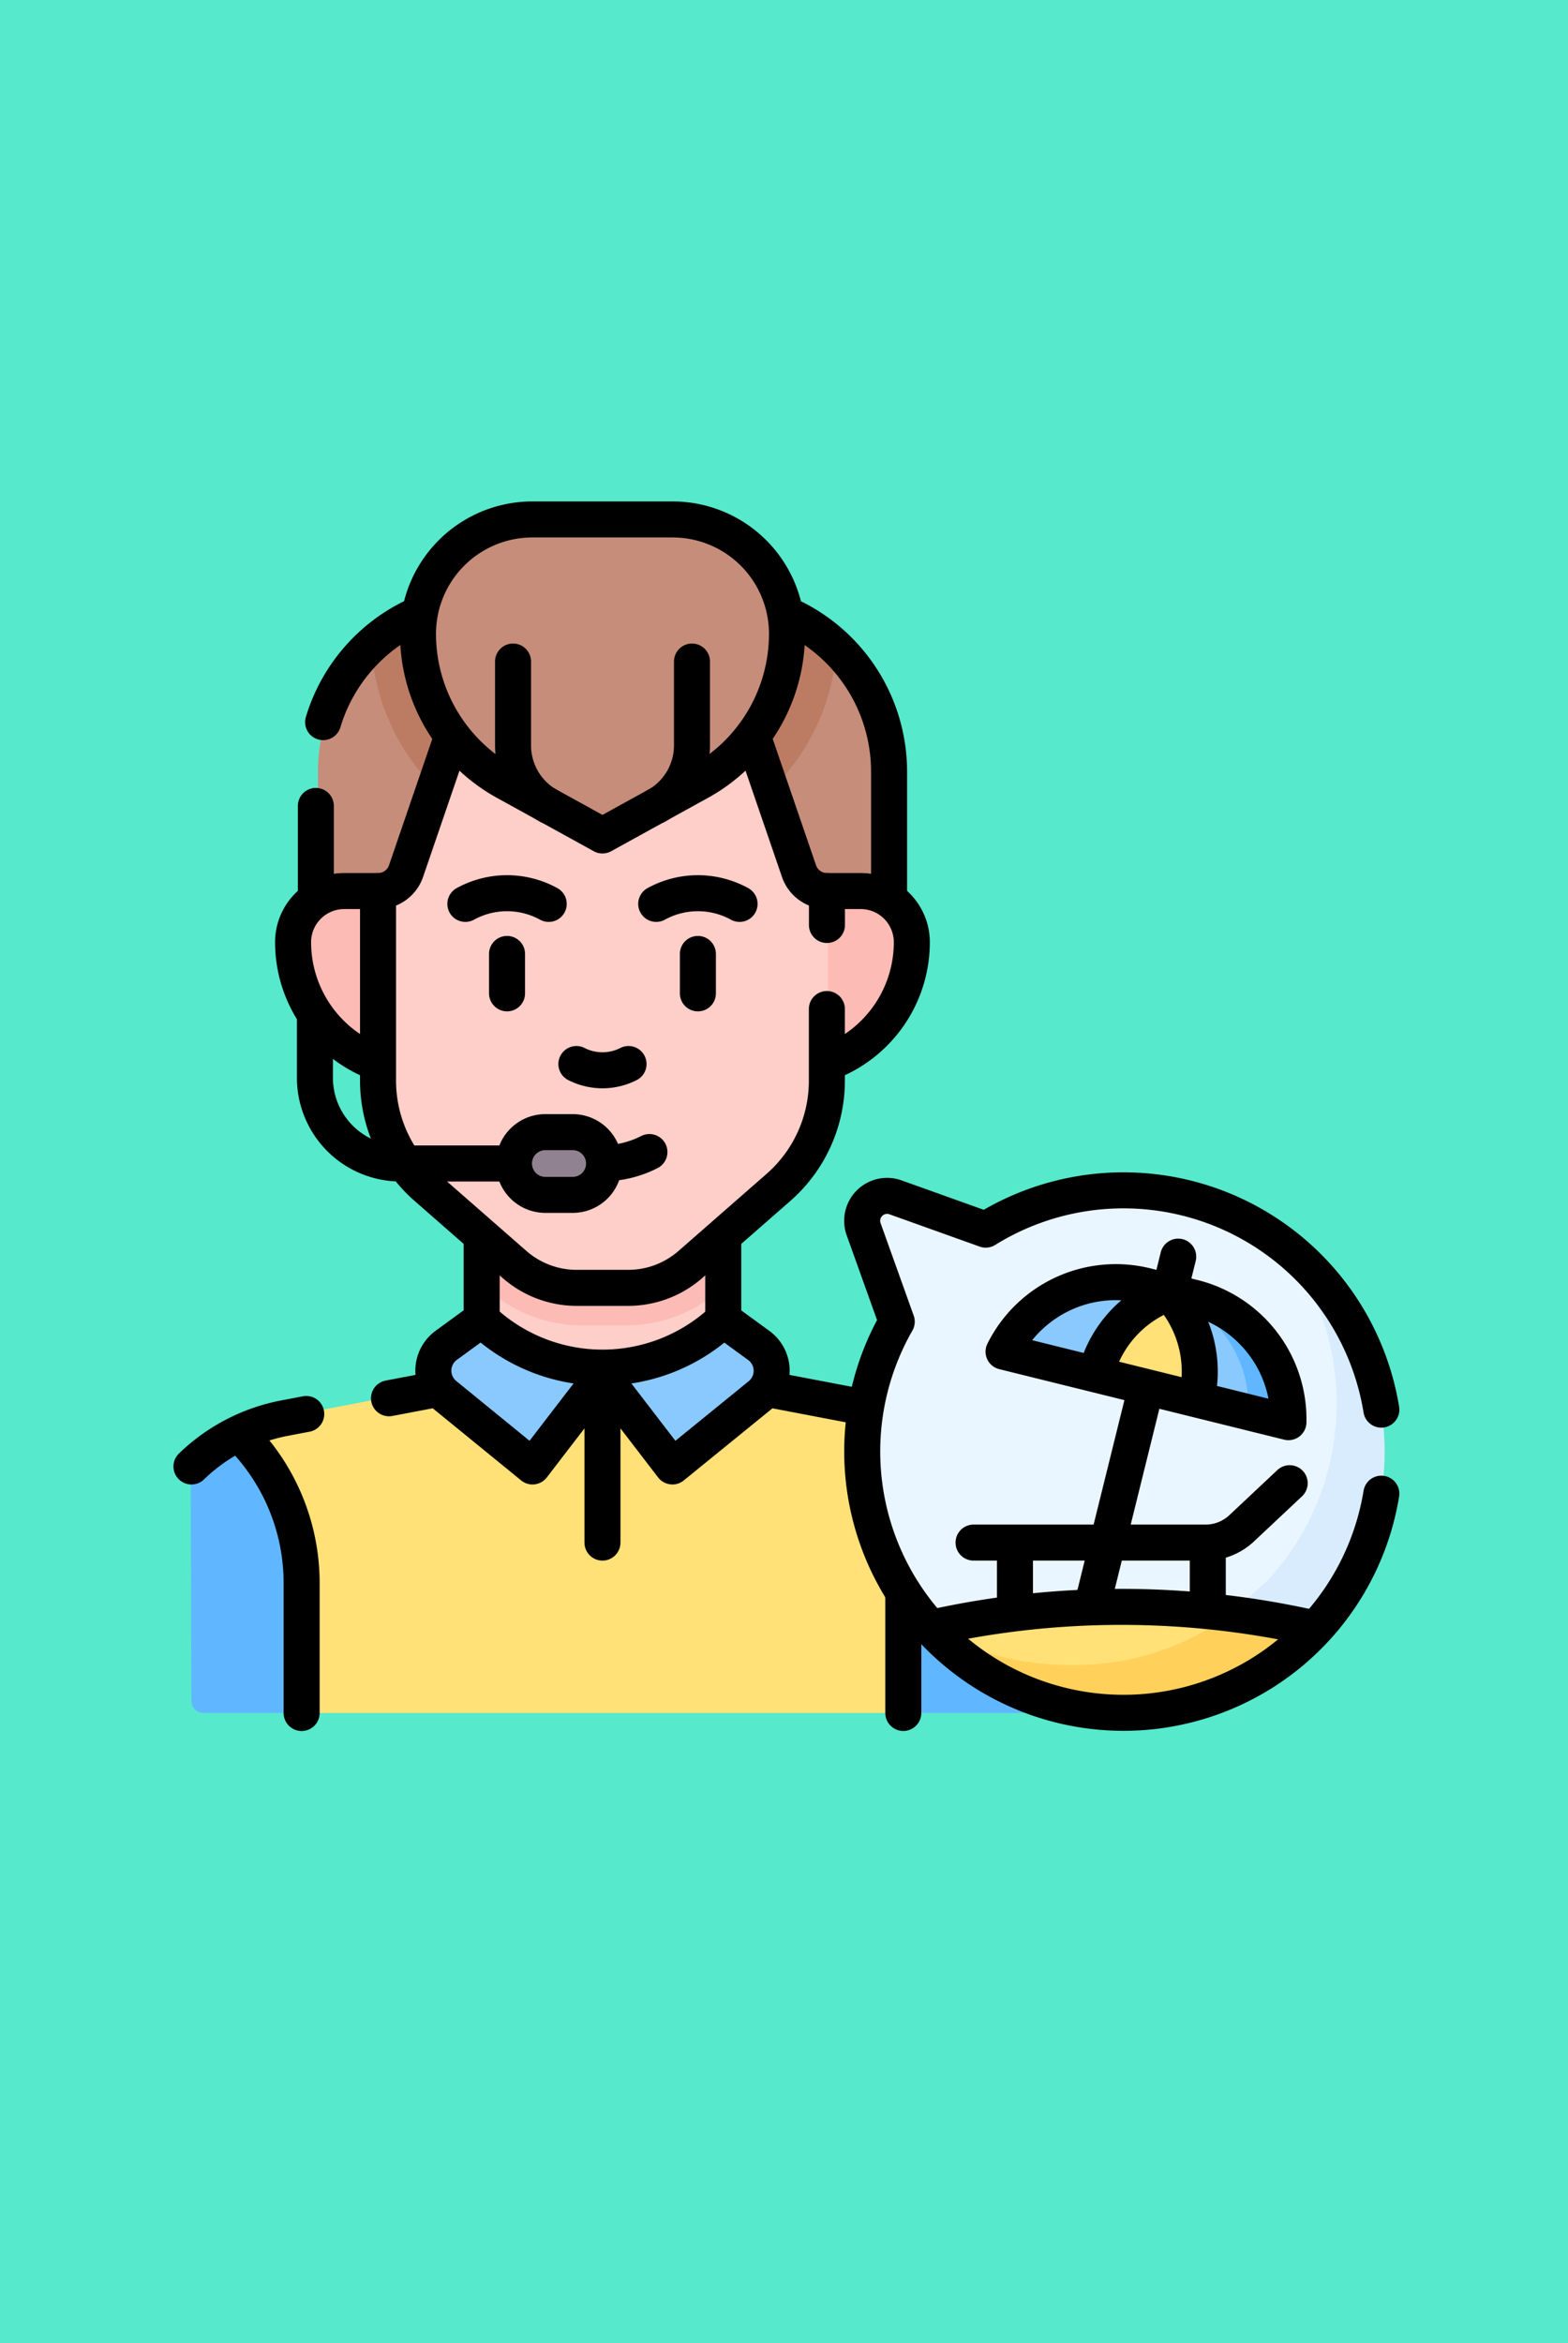 <svg xmlns="http://www.w3.org/2000/svg" xmlns:xlink="http://www.w3.org/1999/xlink" width="85" height="127" viewBox="0 0 85 127">
  <defs>
    <clipPath id="clip-path">
      <rect id="Rectángulo_403675" data-name="Rectángulo 403675" width="67" height="67" transform="translate(189.051 2448)" fill="#99abc6"/>
    </clipPath>
  </defs>
  <g id="Grupo_1103132" data-name="Grupo 1103132" transform="translate(-180.051 -2421)">
    <rect id="Rectángulo_403674" data-name="Rectángulo 403674" width="85" height="127" transform="translate(180.051 2421)" fill="#56e9cc"/>
    <g id="Enmascarar_grupo_1098702" data-name="Enmascarar grupo 1098702" clip-path="url(#clip-path)">
      <g id="agente-de-viajes_1_" data-name="agente-de-viajes (1)" transform="translate(189.363 2448.182)">
        <g id="Grupo_1103058" data-name="Grupo 1103058">
          <path id="Trazado_876973" data-name="Trazado 876973" d="M32.029,47.953c-.81-.154-1.468.057-1.807-.648l-6.787-.448-6.787.448c-.339.705-1,.494-1.807.648L6.191,49.6a10.253,10.253,0,0,0-2.569.856L3.279,51.9C5.31,54.008,5.686,59.388,5.686,62.33l1.353,3.331H39.655L43,57.05l-3.342-7.642Z" fill="#ffe177"/>
          <path id="Trazado_876974" data-name="Trazado 876974" d="M3.867,50.745l-.245-.286a10.149,10.149,0,0,0-2.387,1.606.642.642,0,0,0-.209.48l.039,12.467a.651.651,0,0,0,.651.649H7.039V58.62A11.362,11.362,0,0,0,3.867,50.745Z" fill="#60b7ff"/>
          <path id="Trazado_876975" data-name="Trazado 876975" d="M48.233,55.726A10.282,10.282,0,0,0,40.679,49.6l-1.024-.2V65.661H51.589Z" fill="#60b7ff"/>
          <path id="Trazado_876976" data-name="Trazado 876976" d="M29.972,45.467V42.493l-.825-4.649H17.841L16.9,42.493v2.974a12.257,12.257,0,0,1-.25,2.449l6.787-1.058,6.787,1.058A12.238,12.238,0,0,1,29.972,45.467Z" fill="#fecec8"/>
          <path id="Trazado_876977" data-name="Trazado 876977" d="M16.9,37.844v4.649l.191.167a7.657,7.657,0,0,0,4.956,1.992h2.78a7.657,7.657,0,0,0,4.956-1.992l.191-.167V37.844Z" fill="#fcbbb4"/>
          <path id="Trazado_876978" data-name="Trazado 876978" d="M38.944,23.568V14.617a9.3,9.3,0,0,0-.866-3.918h0a9.282,9.282,0,0,0-2.031-2.825c-1.7-1.61-3.974-.629-6.4-.629H17.223c-2.426,0-4.7-.981-6.4.629A9.284,9.284,0,0,0,8.792,10.7h0a9.3,9.3,0,0,0-.866,3.918v8.951Z" fill="#c68d7a"/>
          <path id="Trazado_876979" data-name="Trazado 876979" d="M21.922,20.268a3.134,3.134,0,0,0,3.027,0l2.8-1.545h0l2.21-1.22c.2-.108.4-.226.588-.348a11.8,11.8,0,0,0,5.5-9.279,9.3,9.3,0,0,0-6.4-2.554H17.223a9.3,9.3,0,0,0-6.4,2.555,11.729,11.729,0,0,0,5.5,9.278c.193.123.391.24.582.344Z" fill="#bc7c63"/>
          <path id="Trazado_876980" data-name="Trazado 876980" d="M9.462,21.076H37.408a2.767,2.767,0,0,1,2.767,2.767h0A6.954,6.954,0,0,1,33.221,30.8H13.65a6.932,6.932,0,0,1-4.868-1.988c-.343-.337-.9-.117-1.171-.518A10.724,10.724,0,0,1,6.973,25.8,6.958,6.958,0,0,1,6.7,23.843h0A2.767,2.767,0,0,1,9.462,21.076Z" fill="#fcbbb4"/>
          <path id="Trazado_876981" data-name="Trazado 876981" d="M13.912,37.109l4.765,4.169a5.115,5.115,0,0,0,3.368,1.266h2.78a5.115,5.115,0,0,0,3.368-1.266l4.765-4.169a7.672,7.672,0,0,0,2.62-5.774V21.076h0a1.6,1.6,0,0,1-1.514-1.082l-2.626-7.665H15.432l-2.626,7.665a1.6,1.6,0,0,1-1.514,1.082h0V31.335A7.672,7.672,0,0,0,13.912,37.109Z" fill="#fecec8"/>
          <path id="Trazado_876982" data-name="Trazado 876982" d="M33.418,7.162a9.151,9.151,0,0,1-4.285,7.75c-.146.093-.382-.08-.534,0L26.144,16.58l0,0-2.472,1.364a.482.482,0,0,1-.466,0L20.727,16.58,18.272,14.9c-.152-.083-.388.1-.534.01a9.151,9.151,0,0,1-4.285-7.75A6.185,6.185,0,0,1,19.64.976h7.591A6.186,6.186,0,0,1,33.418,7.162Z" fill="#c68d7a"/>
          <path id="Trazado_876983" data-name="Trazado 876983" d="M16.9,44.262l-1.915,1.393a1.7,1.7,0,0,0-.074,2.687l4.2,3.743a.362.362,0,0,0,.524-.071l3.8-5.156a9.5,9.5,0,0,1-6.536-2.6Z" fill="#8ac9fe"/>
          <path id="Trazado_876984" data-name="Trazado 876984" d="M31.887,45.655l-1.915-1.393h0a9.5,9.5,0,0,1-6.536,2.6l3.8,5.156a.362.362,0,0,0,.524.071l4.2-3.743A1.7,1.7,0,0,0,31.887,45.655Z" fill="#8ac9fe"/>
          <path id="Trazado_876985" data-name="Trazado 876985" d="M21.825,37.513H20.344a1.7,1.7,0,0,1-1.7-1.7h0a1.7,1.7,0,0,1,1.7-1.7h1.481a1.7,1.7,0,0,1,1.7,1.7h0A1.7,1.7,0,0,1,21.825,37.513Z" fill="#918291"/>
          <g id="Grupo_1103057" data-name="Grupo 1103057">
            <path id="Trazado_876986" data-name="Trazado 876986" d="M51.589,37.334a14.093,14.093,0,0,0-7.465,2.128l-4.889-1.75a1.351,1.351,0,0,0-1.727,1.727L39.3,44.452a14.161,14.161,0,0,0,1.919,16.693l.5.208a44.718,44.718,0,0,1,19.528-.095l.207-.346a14.377,14.377,0,0,0-1.378-20.646A13.4,13.4,0,0,0,51.589,37.334Z" fill="#eaf6ff"/>
            <path id="Trazado_876987" data-name="Trazado 876987" d="M41.7,60.989l-.483.156c2.586,2.778,6.273,4.03,10.368,4.03a12.078,12.078,0,0,0,9.691-4.024l-.793-.177c-1.266-.275-1.775-.573-3.021-.737A45.161,45.161,0,0,0,41.7,60.989Z" fill="#ffe177"/>
            <g id="Grupo_1103056" data-name="Grupo 1103056">
              <path id="Trazado_876988" data-name="Trazado 876988" d="M60.217,40.266a14.161,14.161,0,0,1-.8,18.2l-1.955,1.768c1.342.168,2.421.726,3.786,1.022l.773-.186a14.162,14.162,0,0,0-1.808-20.806Z" fill="#d8ecfe"/>
            </g>
            <path id="Trazado_876989" data-name="Trazado 876989" d="M61.232,60.895q-1.9-.413-3.766-.658a14.1,14.1,0,0,1-8.481,2.821,15.554,15.554,0,0,1-7.764-1.912h0a14.161,14.161,0,0,0,20.8-.073Z" fill="#ffd15b"/>
            <path id="Trazado_876990" data-name="Trazado 876990" d="M55.889,43.96l-1.77-1.373h0l-2.392.3c-1.6.831-1.319,2.464-1.859,4.23l-.095.328,5.91,1.463.081-.332C56.112,46.764,56.921,45.443,55.889,43.96Z" fill="#ffe177"/>
            <path id="Trazado_876991" data-name="Trazado 876991" d="M53.228,43.049l.892-.462-1.388-.344a7.362,7.362,0,0,0-8.178,3.525.3.3,0,0,0,.19.434l5.031,1.245.095-.328A6.821,6.821,0,0,1,53.228,43.049Z" fill="#8ac9fe"/>
            <path id="Trazado_876992" data-name="Trazado 876992" d="M60.758,49.391a.3.3,0,0,1-.37.289L58.3,49.557l-2.614-.647.08-.331a6.822,6.822,0,0,0-1.073-5.167l-.573-.824.012,0,1.413.563a6.142,6.142,0,0,1,3.644,2.277A6.026,6.026,0,0,1,60.758,49.391Z" fill="#8ac9fe"/>
            <path id="Trazado_876993" data-name="Trazado 876993" d="M61.109,49.883a.3.3,0,0,1-.371.289L58.3,49.557c.516-4.46-4.039-6.894-4.18-6.97l1.568.444A7.751,7.751,0,0,1,59.6,45.5,7.1,7.1,0,0,1,61.109,49.883Z" fill="#60b7ff"/>
          </g>
          <path id="Trazado_876994" data-name="Trazado 876994" d="M23.435,46.857Z" fill="#e89d6b"/>
        </g>
        <g id="Grupo_1103064" data-name="Grupo 1103064">
          <g id="Grupo_1103060" data-name="Grupo 1103060">
            <line id="Línea_149" data-name="Línea 149" y1="4.844" transform="translate(7.81 16.499)" fill="none" stroke="#000" stroke-linecap="round" stroke-linejoin="round" stroke-miterlimit="10" stroke-width="1.952"/>
            <path id="Trazado_876995" data-name="Trazado 876995" d="M8.205,11.957a9.1,9.1,0,0,1,.471-1.24,9.314,9.314,0,0,1,4.67-4.589" fill="none" stroke="#000" stroke-linecap="round" stroke-linejoin="round" stroke-miterlimit="10" stroke-width="1.952"/>
            <path id="Trazado_876996" data-name="Trazado 876996" d="M38.884,21.344v-6.7a9.313,9.313,0,0,0-.868-3.926h0a9.311,9.311,0,0,0-4.5-4.512" fill="none" stroke="#000" stroke-linecap="round" stroke-linejoin="round" stroke-miterlimit="10" stroke-width="1.952"/>
            <line id="Línea_150" data-name="Línea 150" x2="4.912" y2="0.937" transform="translate(32.514 48.146)" fill="none" stroke="#000" stroke-linecap="round" stroke-linejoin="round" stroke-miterlimit="10" stroke-width="1.952"/>
            <line id="Línea_151" data-name="Línea 151" y2="4.371" transform="translate(29.895 39.97)" fill="none" stroke="#000" stroke-linecap="round" stroke-linejoin="round" stroke-miterlimit="10" stroke-width="1.952"/>
            <line id="Línea_152" data-name="Línea 152" y1="4.314" transform="translate(16.799 40.028)" fill="none" stroke="#000" stroke-linecap="round" stroke-linejoin="round" stroke-miterlimit="10" stroke-width="1.952"/>
            <line id="Línea_153" data-name="Línea 153" x1="2.474" y2="0.471" transform="translate(11.775 48.133)" fill="none" stroke="#000" stroke-linecap="round" stroke-linejoin="round" stroke-miterlimit="10" stroke-width="1.952"/>
            <path id="Trazado_876997" data-name="Trazado 876997" d="M1.068,52.3a9.923,9.923,0,0,1,5-2.611l1.222-.233" fill="none" stroke="#000" stroke-linecap="round" stroke-linejoin="round" stroke-miterlimit="10" stroke-width="1.952"/>
            <path id="Trazado_876998" data-name="Trazado 876998" d="M35.512,21.113h1.833a2.772,2.772,0,0,1,2.772,2.772h0a6.969,6.969,0,0,1-4.3,6.438" fill="none" stroke="#000" stroke-linecap="round" stroke-linejoin="round" stroke-miterlimit="10" stroke-width="1.952"/>
            <path id="Trazado_876999" data-name="Trazado 876999" d="M10.982,30.366a6.97,6.97,0,0,1-4.406-6.481h0a2.772,2.772,0,0,1,2.772-2.772h1.833" fill="none" stroke="#000" stroke-linecap="round" stroke-linejoin="round" stroke-miterlimit="10" stroke-width="1.952"/>
            <path id="Trazado_877000" data-name="Trazado 877000" d="M31.6,13.028l2.4,7a1.6,1.6,0,0,0,1.516,1.084v1.84" fill="none" stroke="#000" stroke-linecap="round" stroke-linejoin="round" stroke-miterlimit="10" stroke-width="1.952"/>
            <path id="Trazado_877001" data-name="Trazado 877001" d="M35.512,27.508v3.882a7.687,7.687,0,0,1-2.625,5.785l-4.773,4.177A5.125,5.125,0,0,1,24.74,42.62H21.954a5.125,5.125,0,0,1-3.375-1.268l-4.773-4.177a7.688,7.688,0,0,1-2.625-5.785V21.113A1.6,1.6,0,0,0,12.7,20.029l2.446-7.139" fill="none" stroke="#000" stroke-linecap="round" stroke-linejoin="round" stroke-miterlimit="10" stroke-width="1.952"/>
            <path id="Trazado_877002" data-name="Trazado 877002" d="M28.608,15.2l-5.261,2.9-5.261-2.9a9.17,9.17,0,0,1-4.739-8.028h0a6.2,6.2,0,0,1,6.2-6.2H27.15a6.2,6.2,0,0,1,6.2,6.2h0A9.171,9.171,0,0,1,28.608,15.2Z" fill="none" stroke="#000" stroke-linecap="round" stroke-linejoin="round" stroke-miterlimit="10" stroke-width="1.952"/>
            <g id="Grupo_1103059" data-name="Grupo 1103059">
              <path id="Trazado_877003" data-name="Trazado 877003" d="M21.934,30.488a3.112,3.112,0,0,0,2.826,0" fill="none" stroke="#000" stroke-linecap="round" stroke-linejoin="round" stroke-miterlimit="10" stroke-width="1.952"/>
              <path id="Trazado_877004" data-name="Trazado 877004" d="M23.71,35.859a5.6,5.6,0,0,0,2.182-.6" fill="none" stroke="#000" stroke-linecap="round" stroke-linejoin="round" stroke-miterlimit="10" stroke-width="1.952"/>
              <path id="Trazado_877005" data-name="Trazado 877005" d="M15.915,21.809a4.694,4.694,0,0,1,4.518,0" fill="none" stroke="#000" stroke-linecap="round" stroke-linejoin="round" stroke-miterlimit="10" stroke-width="1.952"/>
              <path id="Trazado_877006" data-name="Trazado 877006" d="M26.261,21.809a4.694,4.694,0,0,1,4.518,0" fill="none" stroke="#000" stroke-linecap="round" stroke-linejoin="round" stroke-miterlimit="10" stroke-width="1.952"/>
              <line id="Línea_154" data-name="Línea 154" y2="2.137" transform="translate(18.174 24.521)" fill="none" stroke="#000" stroke-linecap="round" stroke-linejoin="round" stroke-miterlimit="10" stroke-width="1.952"/>
              <line id="Línea_155" data-name="Línea 155" y2="2.137" transform="translate(28.52 24.521)" fill="none" stroke="#000" stroke-linecap="round" stroke-linejoin="round" stroke-miterlimit="10" stroke-width="1.952"/>
            </g>
            <path id="Trazado_877007" data-name="Trazado 877007" d="M20.433,16.5h0A3.749,3.749,0,0,1,18.5,13.215V8.674" fill="none" stroke="#000" stroke-linecap="round" stroke-linejoin="round" stroke-miterlimit="10" stroke-width="1.952"/>
            <path id="Trazado_877008" data-name="Trazado 877008" d="M26.261,16.5h0A3.749,3.749,0,0,0,28.2,13.215V8.674" fill="none" stroke="#000" stroke-linecap="round" stroke-linejoin="round" stroke-miterlimit="10" stroke-width="1.952"/>
            <path id="Trazado_877009" data-name="Trazado 877009" d="M29.9,44.341l1.919,1.4a1.7,1.7,0,0,1,.075,2.692L27.138,52.3l-3.792-4.939" fill="none" stroke="#000" stroke-linecap="round" stroke-linejoin="round" stroke-miterlimit="10" stroke-width="1.952"/>
            <path id="Trazado_877010" data-name="Trazado 877010" d="M23.347,47.364,19.555,52.3l-4.75-3.875a1.7,1.7,0,0,1,.075-2.692l1.919-1.4" fill="none" stroke="#000" stroke-linecap="round" stroke-linejoin="round" stroke-miterlimit="10" stroke-width="1.952"/>
            <path id="Trazado_877011" data-name="Trazado 877011" d="M16.8,44.341h0a9.545,9.545,0,0,0,13.1,0h0" fill="none" stroke="#000" stroke-linecap="round" stroke-linejoin="round" stroke-miterlimit="10" stroke-width="1.952"/>
            <path id="Trazado_877012" data-name="Trazado 877012" d="M7.76,27.9v3.336A4.644,4.644,0,0,0,12.4,35.879h5.833" fill="none" stroke="#000" stroke-linecap="round" stroke-linejoin="round" stroke-miterlimit="10" stroke-width="1.952"/>
            <path id="Trazado_877013" data-name="Trazado 877013" d="M21.734,37.58H20.25a1.7,1.7,0,0,1-1.7-1.7h0a1.7,1.7,0,0,1,1.7-1.7h1.484a1.7,1.7,0,0,1,1.7,1.7h0A1.7,1.7,0,0,1,21.734,37.58Z" fill="none" stroke="#000" stroke-linecap="round" stroke-linejoin="round" stroke-miterlimit="10" stroke-width="1.952"/>
          </g>
          <g id="Grupo_1103063" data-name="Grupo 1103063">
            <path id="Trazado_877014" data-name="Trazado 877014" d="M65.569,53.775A14.163,14.163,0,1,1,39.3,44.453l-1.795-5.013a1.351,1.351,0,0,1,1.727-1.727l4.89,1.751A14.163,14.163,0,0,1,65.569,49.22" fill="none" stroke="#000" stroke-linecap="round" stroke-linejoin="round" stroke-miterlimit="10" stroke-width="1.952"/>
            <g id="Grupo_1103062" data-name="Grupo 1103062">
              <g id="Grupo_1103061" data-name="Grupo 1103061">
                <path id="Trazado_877015" data-name="Trazado 877015" d="M60.6,53.207,58,55.649a2.855,2.855,0,0,1-1.962.777H43.464" fill="none" stroke="#000" stroke-linecap="round" stroke-linejoin="round" stroke-miterlimit="10" stroke-width="1.952"/>
              </g>
              <path id="Trazado_877016" data-name="Trazado 877016" d="M60.533,49.9,45.09,46.078h0a6.8,6.8,0,0,1,7.718-3.57l2.563.634A6.8,6.8,0,0,1,60.533,49.9Z" fill="none" stroke="#000" stroke-linecap="round" stroke-linejoin="round" stroke-miterlimit="10" stroke-width="1.952"/>
              <line id="Línea_156" data-name="Línea 156" y1="1.468" x2="0.363" transform="translate(54.196 40.927)" fill="none" stroke="#000" stroke-linecap="round" stroke-linejoin="round" stroke-miterlimit="10" stroke-width="1.952"/>
              <line id="Línea_157" data-name="Línea 157" x1="2.739" y2="11.067" transform="translate(49.93 48.616)" fill="none" stroke="#000" stroke-linecap="round" stroke-linejoin="round" stroke-miterlimit="10" stroke-width="1.952"/>
              <line id="Línea_158" data-name="Línea 158" y2="2.843" transform="translate(45.708 56.848)" fill="none" stroke="#000" stroke-linecap="round" stroke-linejoin="round" stroke-miterlimit="10" stroke-width="1.952"/>
              <line id="Línea_159" data-name="Línea 159" y2="2.843" transform="translate(56.161 56.848)" fill="none" stroke="#000" stroke-linecap="round" stroke-linejoin="round" stroke-miterlimit="10" stroke-width="1.952"/>
              <path id="Trazado_877017" data-name="Trazado 877017" d="M54.09,42.825l-.823.427a6.3,6.3,0,0,0-3.1,3.757h0" fill="none" stroke="#000" stroke-linecap="round" stroke-linejoin="round" stroke-miterlimit="10" stroke-width="1.952"/>
              <path id="Trazado_877018" data-name="Trazado 877018" d="M54.09,42.825l.529.761a6.3,6.3,0,0,1,.991,4.77h0" fill="none" stroke="#000" stroke-linecap="round" stroke-linejoin="round" stroke-miterlimit="10" stroke-width="1.952"/>
              <path id="Trazado_877019" data-name="Trazado 877019" d="M41.429,60.989h0a47.34,47.34,0,0,1,20.1,0h0" fill="none" stroke="#000" stroke-linecap="round" stroke-linejoin="round" stroke-miterlimit="10" stroke-width="1.952"/>
            </g>
          </g>
          <line id="Línea_160" data-name="Línea 160" y2="9.062" transform="translate(23.347 47.364)" fill="none" stroke="#000" stroke-linecap="round" stroke-linejoin="round" stroke-miterlimit="10" stroke-width="1.952"/>
          <path id="Trazado_877020" data-name="Trazado 877020" d="M3.867,50.745A11.362,11.362,0,0,1,7.039,58.62v7.041" fill="none" stroke="#000" stroke-linecap="round" stroke-linejoin="round" stroke-miterlimit="10" stroke-width="1.952"/>
          <line id="Línea_161" data-name="Línea 161" y2="6.415" transform="translate(39.655 59.245)" fill="none" stroke="#000" stroke-linecap="round" stroke-linejoin="round" stroke-miterlimit="10" stroke-width="1.952"/>
        </g>
      </g>
    </g>
  </g>
</svg>
